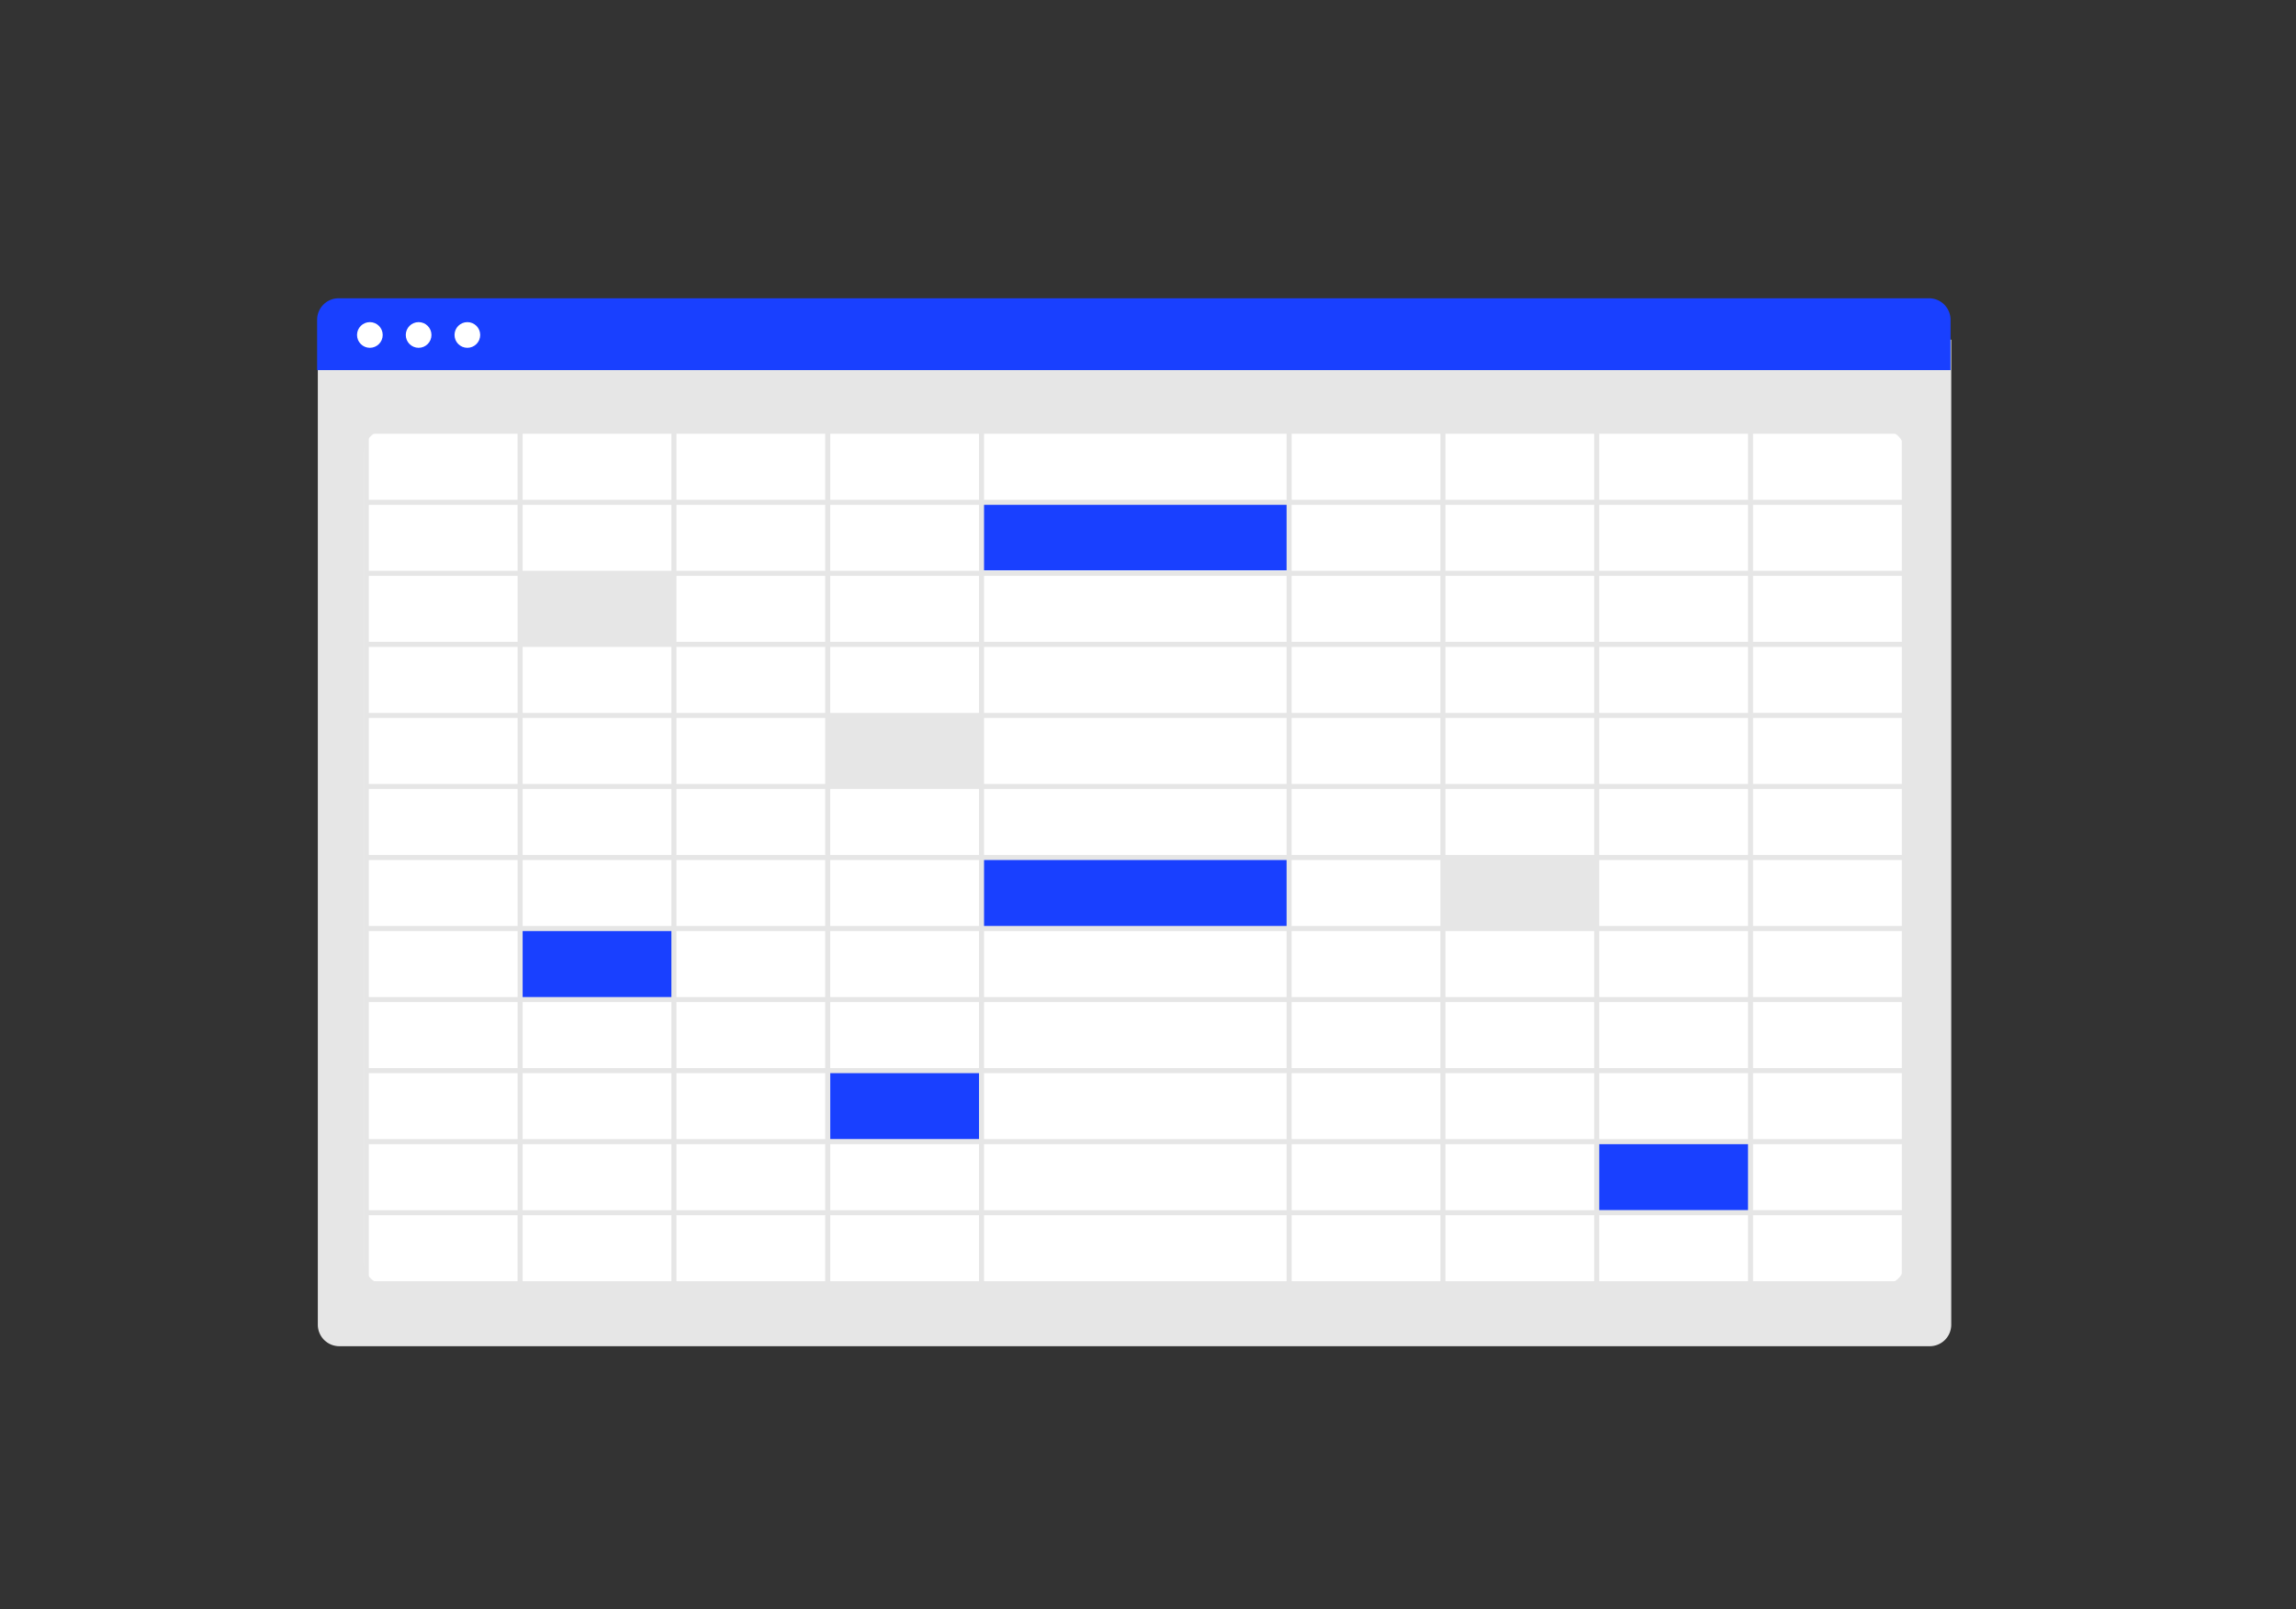<?xml version="1.0" encoding="UTF-8" standalone="no"?>
<svg
   xmlns:dc="http://purl.org/dc/elements/1.1/"
   xmlns:cc="http://creativecommons.org/ns#"
   xmlns:rdf="http://www.w3.org/1999/02/22-rdf-syntax-ns#"
   xmlns:svg="http://www.w3.org/2000/svg"
   xmlns="http://www.w3.org/2000/svg"
   xmlns:sodipodi="http://sodipodi.sourceforge.net/DTD/sodipodi-0.dtd"
   xmlns:inkscape="http://www.inkscape.org/namespaces/inkscape"
   id="e2e16f07-c08d-4c73-859c-14fba73875a7"
   data-name="Layer 1"
   width="765.839"
   height="536.777"
   viewBox="0 0 765.839 536.777"
   version="1.1"
   sodipodi:docname="undraw_Spreadsheet_re_cn18.svg"
   inkscape:version="1.0.1 (0767f8302a, 2020-10-17)">
  <rect x="0" y="0" width="765.839" height="536.777" fill="#333333" stroke="none"/>
  <defs
     id="defs63" />
  <sodipodi:namedview
     pagecolor="#ffffff"
     bordercolor="#666666"
     borderopacity="1"
     objecttolerance="10"
     gridtolerance="10"
     guidetolerance="10"
     inkscape:pageopacity="0"
     inkscape:pageshadow="2"
     inkscape:window-width="2560"
     inkscape:window-height="1376"
     id="namedview61"
     showgrid="false"
     inkscape:zoom="1.5630336"
     inkscape:cx="382.91965"
     inkscape:cy="268.38834"
     inkscape:window-x="1920"
     inkscape:window-y="30"
     inkscape:window-maximized="1"
     inkscape:current-layer="e2e16f07-c08d-4c73-859c-14fba73875a7" />
  <path
     d="M 643.675,449.045 H 113.181 a 7.18,7.18 0 0 1 -7.172,-7.172 V 113.303 h 544.838 v 328.57 a 7.18,7.18 0 0 1 -7.172,7.172 z"
     fill="#e6e6e6"
     id="path2" />
  <path
     d="M 628.12,428.512 H 128.736 a 7.258,7.258 0 0 1 -7.25,-7.25 V 150.672 a 7.258,7.258 0 0 1 7.25,-7.25 h 499.384 a 7.258,7.258 0 0 1 7.25,7.25 v 270.589 a 7.258,7.258 0 0 1 -7.25,7.25 z"
     fill="#ffffff"
     id="path4" />
  <path
     d="M 650.615,123.449 H 105.776 v -16.783 a 7.18,7.18 0 0 1 7.172,-7.172 h 530.494 a 7.18,7.18 0 0 1 7.172,7.172 z"
     fill="#1940ff"
     id="path6" />
  <circle
     cx="123.372"
     cy="111.732"
     r="4.283"
     fill="#ffffff"
     id="circle8" />
  <circle
     cx="139.631"
     cy="111.732"
     r="4.283"
     fill="#ffffff"
     id="circle10" />
  <circle
     cx="155.89"
     cy="111.732"
     r="4.283"
     fill="#ffffff"
     id="circle12" />
  <rect
     x="172.811"
     y="191.944"
     width="51.47"
     height="22.782"
     fill="#e6e6e6"
     id="rect14" />
  <rect
     x="275.75"
     y="239.194"
     width="51.47"
     height="22.782"
     fill="#e6e6e6"
     id="rect16" />
  <rect
     x="172.811"
     y="310.07"
     width="51.47"
     height="22.782"
     fill="#1940ff"
     id="rect18" />
  <rect
     x="275.75"
     y="357.321"
     width="51.47"
     height="22.782"
     fill="#1940ff"
     id="rect20" />
  <rect
     x="532.254"
     y="380.946"
     width="51.47"
     height="22.782"
     fill="#1940ff"
     id="rect22" />
  <rect
     x="480.784"
     y="286.445"
     width="51.47"
     height="22.782"
     fill="#e6e6e6"
     id="rect24" />
  <rect
     x="327.219"
     y="286.445"
     width="102.939"
     height="22.782"
     fill="#1940ff"
     id="rect26" />
  <rect
     x="327.219"
     y="167.474"
     width="102.939"
     height="22.782"
     fill="#1940ff"
     id="rect28" />
  <path
     d="m 121.341,143.005 v 286.035 h 514.695 v -286.036 z m 513.008,23.696 h -49.613 v -22.008 h 49.613 z M 328.232,332.571 v -22.008 h 100.914 v 22.008 z m 100.914,1.688 v 22.008 H 328.232 v -22.008 z m 0,-94.782 v 22.008 H 328.232 v -22.008 z m -100.914,-1.688 v -22.008 h 100.914 v 22.008 z m 0,47.391 v -22.008 h 100.914 v 22.008 z m 100.914,1.688 v 22.008 H 328.232 V 286.867 Z M 326.545,261.484 h -49.613 v -22.008 h 49.613 z m 0,1.688 v 22.008 h -49.613 v -22.008 z m 0,23.696 v 22.008 h -49.613 v -22.008 z m 0,23.696 v 22.008 h -49.613 v -22.008 z m 104.289,0 h 49.613 v 22.008 h -49.613 z m 0,-1.688 v -22.008 h 49.613 v 22.008 z m 0,-23.696 v -22.008 h 49.613 v 22.008 z m 0,-23.696 v -22.008 h 49.613 v 22.008 z m 0,-23.695 v -22.008 h 49.613 v 22.008 z m 0,-23.696 v -22.008 h 49.613 v 22.008 z m -1.688,0 H 328.232 v -22.008 h 100.914 z m -102.601,0 h -49.613 v -22.008 h 49.613 z m 0,1.688 v 22.008 h -49.613 v -22.008 z m -51.301,22.008 h -49.614 v -22.008 h 49.614 z m 0,1.688 v 22.008 h -49.614 v -22.008 z m 0,23.695 v 22.008 h -49.614 v -22.008 z m 0,23.696 v 22.008 h -49.614 v -22.008 z m 0,23.696 v 22.008 h -49.614 v -22.008 z m 0,23.695 v 22.008 h -49.614 v -22.008 z m 1.688,0 h 49.613 v 22.008 h -49.613 z m 49.613,23.696 v 22.008 h -49.613 v -22.008 z m 1.688,0 h 100.914 v 22.008 H 328.232 Z m 102.601,0 h 49.613 v 22.008 h -49.613 z m 0,-1.688 v -22.008 h 49.613 v 22.008 z m 51.301,-22.008 h 49.614 v 22.008 h -49.614 z m 0,-1.688 v -22.008 h 49.614 v 22.008 z m 0,-23.695 v -22.008 h 49.614 v 22.008 z m 0,-23.696 v -22.008 h 49.614 v 22.008 z m 0,-23.696 v -22.008 h 49.614 v 22.008 z m 0,-23.695 v -22.008 h 49.614 v 22.008 z m 0,-23.696 v -22.008 h 49.614 v 22.008 z m 0,-23.696 v -22.008 h 49.614 v 22.008 z m -1.688,0 h -49.613 v -22.008 h 49.613 z m -51.301,0 H 328.232 v -22.008 h 100.914 z m -102.601,0 h -49.613 v -22.008 h 49.613 z m -51.301,0 h -49.614 v -22.008 h 49.614 z m 0,1.688 v 22.008 h -49.614 v -22.008 z m -51.301,22.008 H 174.329 v -22.008 h 49.613 z m 0,1.688 v 22.008 H 174.329 v -22.008 z m 0,23.696 v 22.008 H 174.329 v -22.008 z m 0,23.695 v 22.008 H 174.329 v -22.008 z m 0,23.696 v 22.008 H 174.329 v -22.008 z m 0,23.696 v 22.008 H 174.329 v -22.008 z m 0,23.695 v 22.008 H 174.329 v -22.008 z m 0,23.696 v 22.008 H 174.329 v -22.008 z m 1.688,0 h 49.614 v 22.008 h -49.614 z m 49.614,23.695 v 22.009 h -49.614 v -22.009 z m 1.688,0 h 49.613 v 22.009 h -49.613 z m 51.301,0 h 100.914 v 22.009 H 328.232 Z m 102.601,0 h 49.613 v 22.009 h -49.613 z m 51.301,0 h 49.614 v 22.009 h -49.614 z m 0,-1.688 v -22.008 h 49.614 v 22.008 z m 51.301,-22.008 h 49.613 v 22.008 h -49.613 z m 0,-1.688 v -22.008 h 49.613 v 22.008 z m 0,-23.696 v -22.008 h 49.613 v 22.008 z m 0,-23.695 v -22.008 h 49.613 v 22.008 z m 0,-23.696 v -22.008 h 49.613 v 22.008 z m 0,-23.696 v -22.008 h 49.613 v 22.008 z m 0,-23.695 v -22.008 h 49.613 v 22.008 z m 0,-23.696 v -22.008 h 49.613 v 22.008 z m 0,-23.696 v -22.008 h 49.613 v 22.008 z m 0,-23.695 v -22.008 h 49.613 v 22.008 z m -1.688,0 h -49.614 v -22.008 h 49.614 z m -51.301,0 h -49.613 v -22.008 h 49.613 z m -51.301,0 H 328.232 v -22.008 h 100.914 z m -102.601,0 h -49.613 v -22.008 h 49.613 z m -51.301,0 h -49.614 v -22.008 h 49.614 z m -51.301,0 H 174.329 v -22.008 h 49.613 z m 0,1.688 v 22.008 H 174.329 v -22.008 z m -51.301,22.008 H 123.029 v -22.008 h 49.613 z m 0,1.688 v 22.008 H 123.029 v -22.008 z m 0,23.696 v 22.008 H 123.029 v -22.008 z m 0,23.696 v 22.008 H 123.029 v -22.008 z m 0,23.695 v 22.008 H 123.029 v -22.008 z m 0,23.696 v 22.008 H 123.029 v -22.008 z m 0,23.696 v 22.008 H 123.029 v -22.008 z m 0,23.695 v 22.008 H 123.029 v -22.008 z m 0,23.696 v 22.008 H 123.029 v -22.008 z m 0,23.695 v 22.009 H 123.029 v -22.009 z m 1.688,0 h 49.613 v 22.009 H 174.329 Z m 49.613,23.696 v 22.008 H 174.329 v -22.008 z m 1.688,0 h 49.614 v 22.008 h -49.614 z m 51.301,0 h 49.613 v 22.008 h -49.613 z m 51.301,0 h 100.914 v 22.008 H 328.232 Z m 102.601,0 h 49.613 v 22.008 h -49.613 z m 51.301,0 h 49.614 v 22.008 h -49.614 z m 51.301,0 h 49.613 v 22.008 h -49.613 z m 0,-1.688 v -22.009 h 49.613 v 22.009 z m 51.301,-22.009 h 49.613 v 22.009 h -49.613 z m 0,-1.688 v -22.008 h 49.613 v 22.008 z m 0,-23.695 v -22.008 h 49.613 v 22.008 z m 0,-23.696 v -22.008 h 49.613 v 22.008 z m 0,-23.695 v -22.008 h 49.613 v 22.008 z m 0,-23.696 v -22.008 h 49.613 v 22.008 z m 0,-23.696 v -22.008 h 49.613 v 22.008 z m 0,-23.695 v -22.008 h 49.613 v 22.008 z m 0,-23.696 v -22.008 h 49.613 v 22.008 z m 0,-23.696 v -22.008 h 49.613 v 22.008 z M 172.642,144.693 V 166.701 H 123.029 V 144.693 Z M 123.029,405.345 h 49.613 v 22.008 H 123.029 Z m 461.707,22.008 v -22.008 h 49.613 v 22.008 z"
     fill="#e6e6e6"
     id="path30" />
</svg>
